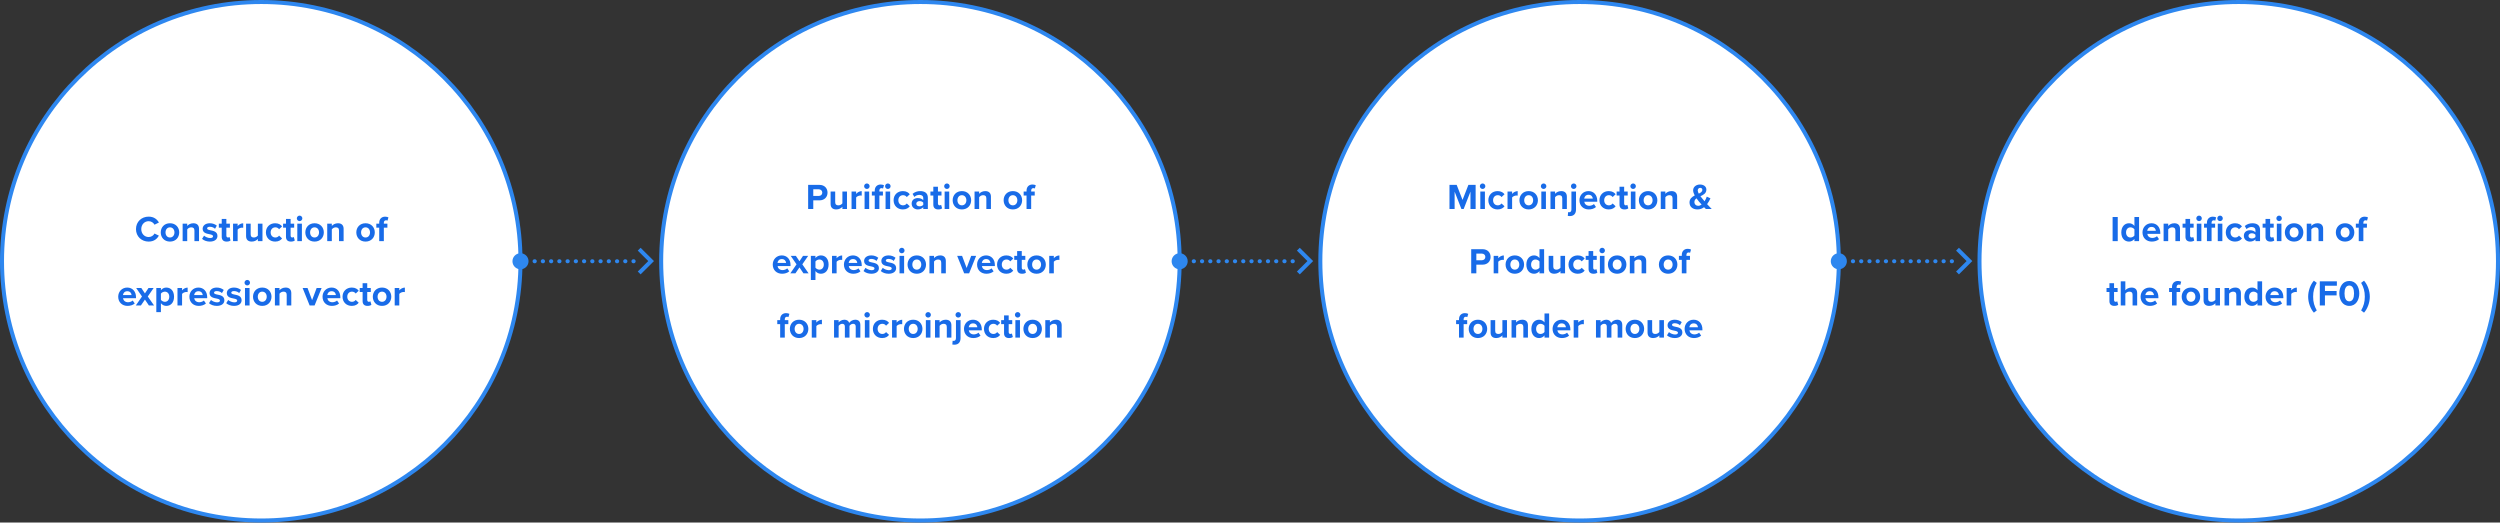 <svg width="1244" height="260" viewBox="0 0 1244 260" fill="none" xmlns="http://www.w3.org/2000/svg">
<rect x="0" y="0" width="1244" height="260" fill="#333333" stroke="none"/>
<circle cx="130" cy="130" r="129" fill="white" stroke="#2E87EF" stroke-width="2"/>
<path d="M73.965 120.216C76.701 120.216 78.213 118.758 79.077 117.264L76.881 116.202C76.377 117.192 75.297 117.948 73.965 117.948C71.877 117.948 70.293 116.274 70.293 114.006C70.293 111.738 71.877 110.064 73.965 110.064C75.297 110.064 76.377 110.838 76.881 111.81L79.077 110.73C78.231 109.236 76.701 107.796 73.965 107.796C70.455 107.796 67.665 110.316 67.665 114.006C67.665 117.696 70.455 120.216 73.965 120.216ZM84.576 120.216C87.456 120.216 89.184 118.128 89.184 115.644C89.184 113.178 87.456 111.09 84.576 111.09C81.714 111.09 79.986 113.178 79.986 115.644C79.986 118.128 81.714 120.216 84.576 120.216ZM84.576 118.182C83.154 118.182 82.362 117.012 82.362 115.644C82.362 114.294 83.154 113.124 84.576 113.124C85.998 113.124 86.808 114.294 86.808 115.644C86.808 117.012 85.998 118.182 84.576 118.182ZM96.748 120H99.034V113.862C99.034 112.17 98.116 111.09 96.208 111.09C94.786 111.09 93.724 111.774 93.166 112.44V111.306H90.88V120H93.166V114.15C93.544 113.628 94.246 113.124 95.146 113.124C96.118 113.124 96.748 113.538 96.748 114.744V120ZM100.548 118.866C101.466 119.712 102.924 120.216 104.436 120.216C106.848 120.216 108.198 119.028 108.198 117.426C108.198 115.266 106.2 114.87 104.706 114.582C103.734 114.384 103.05 114.186 103.05 113.646C103.05 113.142 103.59 112.836 104.418 112.836C105.48 112.836 106.47 113.286 106.992 113.844L107.892 112.278C107.046 111.594 105.876 111.09 104.4 111.09C102.114 111.09 100.836 112.368 100.836 113.826C100.836 115.896 102.762 116.256 104.256 116.544C105.246 116.742 106.002 116.958 106.002 117.57C106.002 118.11 105.534 118.452 104.544 118.452C103.464 118.452 102.168 117.858 101.538 117.264L100.548 118.866ZM112.798 120.216C113.752 120.216 114.364 119.964 114.706 119.658L114.22 117.93C114.094 118.056 113.77 118.182 113.428 118.182C112.924 118.182 112.636 117.768 112.636 117.228V113.304H114.4V111.306H112.636V108.93H110.332V111.306H108.892V113.304H110.332V117.84C110.332 119.388 111.196 120.216 112.798 120.216ZM115.964 120H118.25V114.258C118.628 113.7 119.636 113.286 120.392 113.286C120.644 113.286 120.86 113.304 121.022 113.34V111.108C119.942 111.108 118.862 111.72 118.25 112.494V111.306H115.964V120ZM128.318 120H130.604V111.306H128.318V117.192C127.922 117.696 127.22 118.182 126.338 118.182C125.366 118.182 124.736 117.786 124.736 116.58V111.306H122.45V117.48C122.45 119.172 123.35 120.216 125.258 120.216C126.68 120.216 127.724 119.568 128.318 118.902V120ZM132.316 115.644C132.316 118.326 134.242 120.216 136.924 120.216C138.706 120.216 139.786 119.442 140.362 118.632L138.868 117.246C138.454 117.822 137.824 118.182 137.032 118.182C135.646 118.182 134.674 117.156 134.674 115.644C134.674 114.132 135.646 113.124 137.032 113.124C137.824 113.124 138.454 113.466 138.868 114.06L140.362 112.674C139.786 111.864 138.706 111.09 136.924 111.09C134.242 111.09 132.316 112.98 132.316 115.644ZM144.773 120.216C145.727 120.216 146.339 119.964 146.681 119.658L146.195 117.93C146.069 118.056 145.745 118.182 145.403 118.182C144.899 118.182 144.611 117.768 144.611 117.228V113.304H146.375V111.306H144.611V108.93H142.307V111.306H140.867V113.304H142.307V117.84C142.307 119.388 143.171 120.216 144.773 120.216ZM149.073 110.028C149.829 110.028 150.441 109.416 150.441 108.66C150.441 107.904 149.829 107.292 149.073 107.292C148.335 107.292 147.705 107.904 147.705 108.66C147.705 109.416 148.335 110.028 149.073 110.028ZM147.939 120H150.225V111.306H147.939V120ZM156.523 120.216C159.403 120.216 161.131 118.128 161.131 115.644C161.131 113.178 159.403 111.09 156.523 111.09C153.661 111.09 151.933 113.178 151.933 115.644C151.933 118.128 153.661 120.216 156.523 120.216ZM156.523 118.182C155.101 118.182 154.309 117.012 154.309 115.644C154.309 114.294 155.101 113.124 156.523 113.124C157.945 113.124 158.755 114.294 158.755 115.644C158.755 117.012 157.945 118.182 156.523 118.182ZM168.695 120H170.981V113.862C170.981 112.17 170.063 111.09 168.155 111.09C166.733 111.09 165.671 111.774 165.113 112.44V111.306H162.827V120H165.113V114.15C165.491 113.628 166.193 113.124 167.093 113.124C168.065 113.124 168.695 113.538 168.695 114.744V120ZM181.889 120.216C184.769 120.216 186.497 118.128 186.497 115.644C186.497 113.178 184.769 111.09 181.889 111.09C179.027 111.09 177.299 113.178 177.299 115.644C177.299 118.128 179.027 120.216 181.889 120.216ZM181.889 118.182C180.467 118.182 179.675 117.012 179.675 115.644C179.675 114.294 180.467 113.124 181.889 113.124C183.311 113.124 184.121 114.294 184.121 115.644C184.121 117.012 183.311 118.182 181.889 118.182ZM188.697 120H191.001V113.304H192.765V111.306H191.001V110.874C191.001 110.046 191.433 109.614 192.081 109.614C192.351 109.614 192.621 109.668 192.819 109.794L193.287 108.174C192.873 107.958 192.279 107.814 191.631 107.814C189.921 107.814 188.697 108.948 188.697 110.838V111.306H187.257V113.304H188.697V120ZM58.822 147.644C58.822 150.434 60.82 152.216 63.466 152.216C64.816 152.216 66.166 151.82 67.048 151.01L66.04 149.534C65.482 150.074 64.528 150.398 63.718 150.398C62.242 150.398 61.36 149.48 61.216 148.382H67.678V147.878C67.678 145.034 65.914 143.09 63.322 143.09C60.676 143.09 58.822 145.124 58.822 147.644ZM63.322 144.908C64.834 144.908 65.41 146.006 65.464 146.834H61.18C61.288 145.97 61.9 144.908 63.322 144.908ZM74.096 152H76.652L73.538 147.536L76.454 143.306H73.898L72.116 145.988L70.316 143.306H67.76L70.658 147.536L67.58 152H70.118L72.116 149.066L74.096 152ZM80.07 155.312V150.884C80.772 151.784 81.726 152.216 82.752 152.216C84.984 152.216 86.604 150.542 86.604 147.644C86.604 144.746 84.984 143.09 82.752 143.09C81.69 143.09 80.736 143.558 80.07 144.404V143.306H77.784V155.312H80.07ZM84.228 147.644C84.228 149.156 83.346 150.182 82.032 150.182C81.294 150.182 80.448 149.732 80.07 149.192V146.114C80.448 145.556 81.294 145.124 82.032 145.124C83.346 145.124 84.228 146.15 84.228 147.644ZM88.314 152H90.6V146.258C90.978 145.7 91.986 145.286 92.742 145.286C92.994 145.286 93.21 145.304 93.372 145.34V143.108C92.292 143.108 91.212 143.72 90.6 144.494V143.306H88.314V152ZM94.242 147.644C94.242 150.434 96.24 152.216 98.886 152.216C100.236 152.216 101.586 151.82 102.468 151.01L101.46 149.534C100.902 150.074 99.948 150.398 99.138 150.398C97.662 150.398 96.78 149.48 96.636 148.382H103.098V147.878C103.098 145.034 101.334 143.09 98.742 143.09C96.096 143.09 94.242 145.124 94.242 147.644ZM98.742 144.908C100.254 144.908 100.83 146.006 100.884 146.834H96.6C96.708 145.97 97.32 144.908 98.742 144.908ZM103.993 150.866C104.911 151.712 106.369 152.216 107.881 152.216C110.293 152.216 111.643 151.028 111.643 149.426C111.643 147.266 109.645 146.87 108.151 146.582C107.179 146.384 106.495 146.186 106.495 145.646C106.495 145.142 107.035 144.836 107.863 144.836C108.925 144.836 109.915 145.286 110.437 145.844L111.337 144.278C110.491 143.594 109.321 143.09 107.845 143.09C105.559 143.09 104.281 144.368 104.281 145.826C104.281 147.896 106.207 148.256 107.701 148.544C108.691 148.742 109.447 148.958 109.447 149.57C109.447 150.11 108.979 150.452 107.989 150.452C106.909 150.452 105.613 149.858 104.983 149.264L103.993 150.866ZM112.571 150.866C113.489 151.712 114.947 152.216 116.459 152.216C118.871 152.216 120.221 151.028 120.221 149.426C120.221 147.266 118.223 146.87 116.729 146.582C115.757 146.384 115.073 146.186 115.073 145.646C115.073 145.142 115.613 144.836 116.441 144.836C117.503 144.836 118.493 145.286 119.015 145.844L119.915 144.278C119.069 143.594 117.899 143.09 116.423 143.09C114.137 143.09 112.859 144.368 112.859 145.826C112.859 147.896 114.785 148.256 116.279 148.544C117.269 148.742 118.025 148.958 118.025 149.57C118.025 150.11 117.557 150.452 116.567 150.452C115.487 150.452 114.191 149.858 113.561 149.264L112.571 150.866ZM123.039 142.028C123.795 142.028 124.407 141.416 124.407 140.66C124.407 139.904 123.795 139.292 123.039 139.292C122.301 139.292 121.671 139.904 121.671 140.66C121.671 141.416 122.301 142.028 123.039 142.028ZM121.905 152H124.191V143.306H121.905V152ZM130.49 152.216C133.37 152.216 135.098 150.128 135.098 147.644C135.098 145.178 133.37 143.09 130.49 143.09C127.628 143.09 125.9 145.178 125.9 147.644C125.9 150.128 127.628 152.216 130.49 152.216ZM130.49 150.182C129.068 150.182 128.276 149.012 128.276 147.644C128.276 146.294 129.068 145.124 130.49 145.124C131.912 145.124 132.722 146.294 132.722 147.644C132.722 149.012 131.912 150.182 130.49 150.182ZM142.662 152H144.948V145.862C144.948 144.17 144.03 143.09 142.122 143.09C140.7 143.09 139.638 143.774 139.08 144.44V143.306H136.794V152H139.08V146.15C139.458 145.628 140.16 145.124 141.06 145.124C142.032 145.124 142.662 145.538 142.662 146.744V152ZM154.073 152H156.539L160.031 143.306H157.565L155.297 149.354L153.029 143.306H150.581L154.073 152ZM160.494 147.644C160.494 150.434 162.492 152.216 165.138 152.216C166.488 152.216 167.838 151.82 168.72 151.01L167.712 149.534C167.154 150.074 166.2 150.398 165.39 150.398C163.914 150.398 163.032 149.48 162.888 148.382H169.35V147.878C169.35 145.034 167.586 143.09 164.994 143.09C162.348 143.09 160.494 145.124 160.494 147.644ZM164.994 144.908C166.506 144.908 167.082 146.006 167.136 146.834H162.852C162.96 145.97 163.572 144.908 164.994 144.908ZM170.443 147.644C170.443 150.326 172.369 152.216 175.051 152.216C176.833 152.216 177.913 151.442 178.489 150.632L176.995 149.246C176.581 149.822 175.951 150.182 175.159 150.182C173.773 150.182 172.801 149.156 172.801 147.644C172.801 146.132 173.773 145.124 175.159 145.124C175.951 145.124 176.581 145.466 176.995 146.06L178.489 144.674C177.913 143.864 176.833 143.09 175.051 143.09C172.369 143.09 170.443 144.98 170.443 147.644ZM182.9 152.216C183.854 152.216 184.466 151.964 184.808 151.658L184.322 149.93C184.196 150.056 183.872 150.182 183.53 150.182C183.026 150.182 182.738 149.768 182.738 149.228V145.304H184.502V143.306H182.738V140.93H180.434V143.306H178.994V145.304H180.434V149.84C180.434 151.388 181.298 152.216 182.9 152.216ZM190.098 152.216C192.978 152.216 194.706 150.128 194.706 147.644C194.706 145.178 192.978 143.09 190.098 143.09C187.236 143.09 185.508 145.178 185.508 147.644C185.508 150.128 187.236 152.216 190.098 152.216ZM190.098 150.182C188.676 150.182 187.884 149.012 187.884 147.644C187.884 146.294 188.676 145.124 190.098 145.124C191.52 145.124 192.33 146.294 192.33 147.644C192.33 149.012 191.52 150.182 190.098 150.182ZM196.402 152H198.688V146.258C199.066 145.7 200.074 145.286 200.83 145.286C201.082 145.286 201.298 145.304 201.46 145.34V143.108C200.38 143.108 199.3 143.72 198.688 144.494V143.306H196.402V152Z" fill="#186BE8"/>
<circle cx="458" cy="130" r="129" fill="white" stroke="#2E87EF" stroke-width="2"/>
<path d="M402.129 104H404.685V99.698H407.745C410.337 99.698 411.777 97.952 411.777 95.864C411.777 93.758 410.355 91.994 407.745 91.994H402.129V104ZM409.167 95.846C409.167 96.854 408.411 97.502 407.403 97.502H404.685V94.19H407.403C408.411 94.19 409.167 94.856 409.167 95.846ZM419.176 104H421.462V95.306H419.176V101.192C418.78 101.696 418.078 102.182 417.196 102.182C416.224 102.182 415.594 101.786 415.594 100.58V95.306H413.308V101.48C413.308 103.172 414.208 104.216 416.116 104.216C417.538 104.216 418.582 103.568 419.176 102.902V104ZM423.732 104H426.018V98.258C426.396 97.7 427.404 97.286 428.16 97.286C428.412 97.286 428.628 97.304 428.79 97.34V95.108C427.71 95.108 426.63 95.72 426.018 96.494V95.306H423.732V104ZM431.352 94.028C432.108 94.028 432.72 93.416 432.72 92.66C432.72 91.904 432.108 91.292 431.352 91.292C430.614 91.292 429.984 91.904 429.984 92.66C429.984 93.416 430.614 94.028 431.352 94.028ZM430.218 104H432.504V95.306H430.218V104ZM441.791 94.028C442.547 94.028 443.159 93.416 443.159 92.66C443.159 91.904 442.547 91.292 441.791 91.292C441.053 91.292 440.423 91.904 440.423 92.66C440.423 93.416 441.053 94.028 441.791 94.028ZM435.275 104H437.579V97.304H439.343V95.306H437.579V94.838C437.579 94.046 438.011 93.614 438.659 93.614C438.965 93.614 439.217 93.704 439.397 93.83L439.865 92.174C439.451 91.958 438.857 91.814 438.209 91.814C436.499 91.814 435.275 92.948 435.275 94.838V95.306H433.835V97.304H435.275V104ZM440.657 104H442.943V95.306H440.657V104ZM444.654 99.644C444.654 102.326 446.58 104.216 449.262 104.216C451.044 104.216 452.124 103.442 452.7 102.632L451.206 101.246C450.792 101.822 450.162 102.182 449.37 102.182C447.984 102.182 447.012 101.156 447.012 99.644C447.012 98.132 447.984 97.124 449.37 97.124C450.162 97.124 450.792 97.466 451.206 98.06L452.7 96.674C452.124 95.864 451.044 95.09 449.262 95.09C446.58 95.09 444.654 96.98 444.654 99.644ZM459.415 104H461.701V98.384C461.701 95.882 459.883 95.09 457.903 95.09C456.535 95.09 455.167 95.522 454.105 96.458L454.969 97.988C455.707 97.304 456.571 96.962 457.507 96.962C458.659 96.962 459.415 97.538 459.415 98.42V99.626C458.839 98.924 457.813 98.564 456.661 98.564C455.275 98.564 453.637 99.302 453.637 101.336C453.637 103.28 455.275 104.216 456.661 104.216C457.795 104.216 458.821 103.802 459.415 103.1V104ZM459.415 101.912C459.037 102.416 458.317 102.668 457.579 102.668C456.679 102.668 455.941 102.2 455.941 101.39C455.941 100.562 456.679 100.076 457.579 100.076C458.317 100.076 459.037 100.328 459.415 100.832V101.912ZM466.884 104.216C467.838 104.216 468.45 103.964 468.792 103.658L468.306 101.93C468.18 102.056 467.856 102.182 467.514 102.182C467.01 102.182 466.722 101.768 466.722 101.228V97.304H468.486V95.306H466.722V92.93H464.418V95.306H462.978V97.304H464.418V101.84C464.418 103.388 465.282 104.216 466.884 104.216ZM471.184 94.028C471.94 94.028 472.552 93.416 472.552 92.66C472.552 91.904 471.94 91.292 471.184 91.292C470.446 91.292 469.816 91.904 469.816 92.66C469.816 93.416 470.446 94.028 471.184 94.028ZM470.05 104H472.336V95.306H470.05V104ZM478.635 104.216C481.515 104.216 483.243 102.128 483.243 99.644C483.243 97.178 481.515 95.09 478.635 95.09C475.773 95.09 474.045 97.178 474.045 99.644C474.045 102.128 475.773 104.216 478.635 104.216ZM478.635 102.182C477.213 102.182 476.421 101.012 476.421 99.644C476.421 98.294 477.213 97.124 478.635 97.124C480.057 97.124 480.867 98.294 480.867 99.644C480.867 101.012 480.057 102.182 478.635 102.182ZM490.807 104H493.093V97.862C493.093 96.17 492.175 95.09 490.267 95.09C488.845 95.09 487.783 95.774 487.225 96.44V95.306H484.939V104H487.225V98.15C487.603 97.628 488.305 97.124 489.205 97.124C490.177 97.124 490.807 97.538 490.807 98.744V104ZM504 104.216C506.88 104.216 508.608 102.128 508.608 99.644C508.608 97.178 506.88 95.09 504 95.09C501.138 95.09 499.41 97.178 499.41 99.644C499.41 102.128 501.138 104.216 504 104.216ZM504 102.182C502.578 102.182 501.786 101.012 501.786 99.644C501.786 98.294 502.578 97.124 504 97.124C505.422 97.124 506.232 98.294 506.232 99.644C506.232 101.012 505.422 102.182 504 102.182ZM510.808 104H513.112V97.304H514.876V95.306H513.112V94.874C513.112 94.046 513.544 93.614 514.192 93.614C514.462 93.614 514.732 93.668 514.93 93.794L515.398 92.174C514.984 91.958 514.39 91.814 513.742 91.814C512.032 91.814 510.808 92.948 510.808 94.838V95.306H509.368V97.304H510.808V104ZM384.519 131.644C384.519 134.434 386.517 136.216 389.163 136.216C390.513 136.216 391.863 135.82 392.745 135.01L391.737 133.534C391.179 134.074 390.225 134.398 389.415 134.398C387.939 134.398 387.057 133.48 386.913 132.382H393.375V131.878C393.375 129.034 391.611 127.09 389.019 127.09C386.373 127.09 384.519 129.124 384.519 131.644ZM389.019 128.908C390.531 128.908 391.107 130.006 391.161 130.834H386.877C386.985 129.97 387.597 128.908 389.019 128.908ZM399.793 136H402.349L399.235 131.536L402.151 127.306H399.595L397.813 129.988L396.013 127.306H393.457L396.355 131.536L393.277 136H395.815L397.813 133.066L399.793 136ZM405.768 139.312V134.884C406.47 135.784 407.424 136.216 408.45 136.216C410.682 136.216 412.302 134.542 412.302 131.644C412.302 128.746 410.682 127.09 408.45 127.09C407.388 127.09 406.434 127.558 405.768 128.404V127.306H403.482V139.312H405.768ZM409.926 131.644C409.926 133.156 409.044 134.182 407.73 134.182C406.992 134.182 406.146 133.732 405.768 133.192V130.114C406.146 129.556 406.992 129.124 407.73 129.124C409.044 129.124 409.926 130.15 409.926 131.644ZM414.011 136H416.297V130.258C416.675 129.7 417.683 129.286 418.439 129.286C418.691 129.286 418.907 129.304 419.069 129.34V127.108C417.989 127.108 416.909 127.72 416.297 128.494V127.306H414.011V136ZM419.939 131.644C419.939 134.434 421.937 136.216 424.583 136.216C425.933 136.216 427.283 135.82 428.165 135.01L427.157 133.534C426.599 134.074 425.645 134.398 424.835 134.398C423.359 134.398 422.477 133.48 422.333 132.382H428.795V131.878C428.795 129.034 427.031 127.09 424.439 127.09C421.793 127.09 419.939 129.124 419.939 131.644ZM424.439 128.908C425.951 128.908 426.527 130.006 426.581 130.834H422.297C422.405 129.97 423.017 128.908 424.439 128.908ZM429.691 134.866C430.609 135.712 432.067 136.216 433.579 136.216C435.991 136.216 437.341 135.028 437.341 133.426C437.341 131.266 435.343 130.87 433.849 130.582C432.877 130.384 432.193 130.186 432.193 129.646C432.193 129.142 432.733 128.836 433.561 128.836C434.623 128.836 435.613 129.286 436.135 129.844L437.035 128.278C436.189 127.594 435.019 127.09 433.543 127.09C431.257 127.09 429.979 128.368 429.979 129.826C429.979 131.896 431.905 132.256 433.399 132.544C434.389 132.742 435.145 132.958 435.145 133.57C435.145 134.11 434.677 134.452 433.687 134.452C432.607 134.452 431.311 133.858 430.681 133.264L429.691 134.866ZM438.269 134.866C439.187 135.712 440.645 136.216 442.157 136.216C444.569 136.216 445.919 135.028 445.919 133.426C445.919 131.266 443.921 130.87 442.427 130.582C441.455 130.384 440.771 130.186 440.771 129.646C440.771 129.142 441.311 128.836 442.139 128.836C443.201 128.836 444.191 129.286 444.713 129.844L445.613 128.278C444.767 127.594 443.597 127.09 442.121 127.09C439.835 127.09 438.557 128.368 438.557 129.826C438.557 131.896 440.483 132.256 441.977 132.544C442.967 132.742 443.723 132.958 443.723 133.57C443.723 134.11 443.255 134.452 442.265 134.452C441.185 134.452 439.889 133.858 439.259 133.264L438.269 134.866ZM448.737 126.028C449.493 126.028 450.105 125.416 450.105 124.66C450.105 123.904 449.493 123.292 448.737 123.292C447.999 123.292 447.369 123.904 447.369 124.66C447.369 125.416 447.999 126.028 448.737 126.028ZM447.603 136H449.889V127.306H447.603V136ZM456.187 136.216C459.067 136.216 460.795 134.128 460.795 131.644C460.795 129.178 459.067 127.09 456.187 127.09C453.325 127.09 451.597 129.178 451.597 131.644C451.597 134.128 453.325 136.216 456.187 136.216ZM456.187 134.182C454.765 134.182 453.973 133.012 453.973 131.644C453.973 130.294 454.765 129.124 456.187 129.124C457.609 129.124 458.419 130.294 458.419 131.644C458.419 133.012 457.609 134.182 456.187 134.182ZM468.359 136H470.645V129.862C470.645 128.17 469.727 127.09 467.819 127.09C466.397 127.09 465.335 127.774 464.777 128.44V127.306H462.491V136H464.777V130.15C465.155 129.628 465.857 129.124 466.757 129.124C467.729 129.124 468.359 129.538 468.359 130.744V136ZM479.771 136H482.237L485.729 127.306H483.263L480.995 133.354L478.727 127.306H476.279L479.771 136ZM486.191 131.644C486.191 134.434 488.189 136.216 490.835 136.216C492.185 136.216 493.535 135.82 494.417 135.01L493.409 133.534C492.851 134.074 491.897 134.398 491.087 134.398C489.611 134.398 488.729 133.48 488.585 132.382H495.047V131.878C495.047 129.034 493.283 127.09 490.691 127.09C488.045 127.09 486.191 129.124 486.191 131.644ZM490.691 128.908C492.203 128.908 492.779 130.006 492.833 130.834H488.549C488.657 129.97 489.269 128.908 490.691 128.908ZM496.14 131.644C496.14 134.326 498.066 136.216 500.748 136.216C502.53 136.216 503.61 135.442 504.186 134.632L502.692 133.246C502.278 133.822 501.648 134.182 500.856 134.182C499.47 134.182 498.498 133.156 498.498 131.644C498.498 130.132 499.47 129.124 500.856 129.124C501.648 129.124 502.278 129.466 502.692 130.06L504.186 128.674C503.61 127.864 502.53 127.09 500.748 127.09C498.066 127.09 496.14 128.98 496.14 131.644ZM508.597 136.216C509.551 136.216 510.163 135.964 510.505 135.658L510.019 133.93C509.893 134.056 509.569 134.182 509.227 134.182C508.723 134.182 508.435 133.768 508.435 133.228V129.304H510.199V127.306H508.435V124.93H506.131V127.306H504.691V129.304H506.131V133.84C506.131 135.388 506.995 136.216 508.597 136.216ZM515.795 136.216C518.675 136.216 520.403 134.128 520.403 131.644C520.403 129.178 518.675 127.09 515.795 127.09C512.933 127.09 511.205 129.178 511.205 131.644C511.205 134.128 512.933 136.216 515.795 136.216ZM515.795 134.182C514.373 134.182 513.581 133.012 513.581 131.644C513.581 130.294 514.373 129.124 515.795 129.124C517.217 129.124 518.027 130.294 518.027 131.644C518.027 133.012 517.217 134.182 515.795 134.182ZM522.099 136H524.385V130.258C524.763 129.7 525.771 129.286 526.527 129.286C526.779 129.286 526.995 129.304 527.157 129.34V127.108C526.077 127.108 524.997 127.72 524.385 128.494V127.306H522.099V136ZM388.209 168H390.513V161.304H392.277V159.306H390.513V158.874C390.513 158.046 390.945 157.614 391.593 157.614C391.863 157.614 392.133 157.668 392.331 157.794L392.799 156.174C392.385 155.958 391.791 155.814 391.143 155.814C389.433 155.814 388.209 156.948 388.209 158.838V159.306H386.769V161.304H388.209V168ZM397.626 168.216C400.506 168.216 402.234 166.128 402.234 163.644C402.234 161.178 400.506 159.09 397.626 159.09C394.764 159.09 393.036 161.178 393.036 163.644C393.036 166.128 394.764 168.216 397.626 168.216ZM397.626 166.182C396.204 166.182 395.412 165.012 395.412 163.644C395.412 162.294 396.204 161.124 397.626 161.124C399.048 161.124 399.858 162.294 399.858 163.644C399.858 165.012 399.048 166.182 397.626 166.182ZM403.93 168H406.216V162.258C406.594 161.7 407.602 161.286 408.358 161.286C408.61 161.286 408.826 161.304 408.988 161.34V159.108C407.908 159.108 406.828 159.72 406.216 160.494V159.306H403.93V168ZM425.804 168H428.108V161.718C428.108 159.936 427.154 159.09 425.552 159.09C424.22 159.09 423.068 159.882 422.564 160.674C422.24 159.684 421.43 159.09 420.152 159.09C418.82 159.09 417.668 159.918 417.308 160.44V159.306H415.022V168H417.308V162.15C417.65 161.664 418.316 161.124 419.108 161.124C420.044 161.124 420.404 161.7 420.404 162.51V168H422.708V162.132C423.032 161.664 423.698 161.124 424.508 161.124C425.444 161.124 425.804 161.7 425.804 162.51V168ZM431.484 158.028C432.24 158.028 432.852 157.416 432.852 156.66C432.852 155.904 432.24 155.292 431.484 155.292C430.746 155.292 430.116 155.904 430.116 156.66C430.116 157.416 430.746 158.028 431.484 158.028ZM430.35 168H432.636V159.306H430.35V168ZM434.345 163.644C434.345 166.326 436.271 168.216 438.953 168.216C440.735 168.216 441.815 167.442 442.391 166.632L440.897 165.246C440.483 165.822 439.853 166.182 439.061 166.182C437.675 166.182 436.703 165.156 436.703 163.644C436.703 162.132 437.675 161.124 439.061 161.124C439.853 161.124 440.483 161.466 440.897 162.06L442.391 160.674C441.815 159.864 440.735 159.09 438.953 159.09C436.271 159.09 434.345 160.98 434.345 163.644ZM443.885 168H446.171V162.258C446.549 161.7 447.557 161.286 448.313 161.286C448.565 161.286 448.781 161.304 448.943 161.34V159.108C447.863 159.108 446.783 159.72 446.171 160.494V159.306H443.885V168ZM454.403 168.216C457.283 168.216 459.011 166.128 459.011 163.644C459.011 161.178 457.283 159.09 454.403 159.09C451.541 159.09 449.813 161.178 449.813 163.644C449.813 166.128 451.541 168.216 454.403 168.216ZM454.403 166.182C452.981 166.182 452.189 165.012 452.189 163.644C452.189 162.294 452.981 161.124 454.403 161.124C455.825 161.124 456.635 162.294 456.635 163.644C456.635 165.012 455.825 166.182 454.403 166.182ZM461.841 158.028C462.597 158.028 463.209 157.416 463.209 156.66C463.209 155.904 462.597 155.292 461.841 155.292C461.103 155.292 460.473 155.904 460.473 156.66C460.473 157.416 461.103 158.028 461.841 158.028ZM460.707 168H462.993V159.306H460.707V168ZM471.128 168H473.414V161.862C473.414 160.17 472.496 159.09 470.588 159.09C469.166 159.09 468.104 159.774 467.546 160.44V159.306H465.26V168H467.546V162.15C467.924 161.628 468.626 161.124 469.526 161.124C470.498 161.124 471.128 161.538 471.128 162.744V168ZM476.818 158.028C477.574 158.028 478.186 157.416 478.186 156.66C478.186 155.904 477.574 155.292 476.818 155.292C476.08 155.292 475.45 155.904 475.45 156.66C475.45 157.416 476.08 158.028 476.818 158.028ZM477.97 159.306H475.684V168.234C475.684 169.206 475.198 169.62 474.532 169.62C474.388 169.62 474.172 169.602 474.028 169.566L473.884 171.438C474.154 171.492 474.46 171.528 474.874 171.528C476.962 171.528 477.97 170.214 477.97 168.234V159.306ZM479.679 163.644C479.679 166.434 481.677 168.216 484.323 168.216C485.673 168.216 487.023 167.82 487.905 167.01L486.897 165.534C486.339 166.074 485.385 166.398 484.575 166.398C483.099 166.398 482.217 165.48 482.073 164.382H488.535V163.878C488.535 161.034 486.771 159.09 484.179 159.09C481.533 159.09 479.679 161.124 479.679 163.644ZM484.179 160.908C485.691 160.908 486.267 162.006 486.321 162.834H482.037C482.145 161.97 482.757 160.908 484.179 160.908ZM489.628 163.644C489.628 166.326 491.554 168.216 494.236 168.216C496.018 168.216 497.098 167.442 497.674 166.632L496.18 165.246C495.766 165.822 495.136 166.182 494.344 166.182C492.958 166.182 491.986 165.156 491.986 163.644C491.986 162.132 492.958 161.124 494.344 161.124C495.136 161.124 495.766 161.466 496.18 162.06L497.674 160.674C497.098 159.864 496.018 159.09 494.236 159.09C491.554 159.09 489.628 160.98 489.628 163.644ZM502.084 168.216C503.038 168.216 503.65 167.964 503.992 167.658L503.506 165.93C503.38 166.056 503.056 166.182 502.714 166.182C502.21 166.182 501.922 165.768 501.922 165.228V161.304H503.686V159.306H501.922V156.93H499.618V159.306H498.178V161.304H499.618V165.84C499.618 167.388 500.482 168.216 502.084 168.216ZM506.384 158.028C507.14 158.028 507.752 157.416 507.752 156.66C507.752 155.904 507.14 155.292 506.384 155.292C505.646 155.292 505.016 155.904 505.016 156.66C505.016 157.416 505.646 158.028 506.384 158.028ZM505.25 168H507.536V159.306H505.25V168ZM513.835 168.216C516.715 168.216 518.443 166.128 518.443 163.644C518.443 161.178 516.715 159.09 513.835 159.09C510.973 159.09 509.245 161.178 509.245 163.644C509.245 166.128 510.973 168.216 513.835 168.216ZM513.835 166.182C512.413 166.182 511.621 165.012 511.621 163.644C511.621 162.294 512.413 161.124 513.835 161.124C515.257 161.124 516.067 162.294 516.067 163.644C516.067 165.012 515.257 166.182 513.835 166.182ZM526.007 168H528.293V161.862C528.293 160.17 527.375 159.09 525.467 159.09C524.045 159.09 522.983 159.774 522.425 160.44V159.306H520.139V168H522.425V162.15C522.803 161.628 523.505 161.124 524.405 161.124C525.377 161.124 526.007 161.538 526.007 162.744V168Z" fill="#186BE8"/>
<circle cx="786" cy="130" r="129" fill="white" stroke="#2E87EF" stroke-width="2"/>
<path d="M731.701 104H734.275V91.994H730.675L727.759 99.482L724.843 91.994H721.261V104H723.817V95.36L727.201 104H728.317L731.701 95.36V104ZM737.74 94.028C738.496 94.028 739.108 93.416 739.108 92.66C739.108 91.904 738.496 91.292 737.74 91.292C737.002 91.292 736.372 91.904 736.372 92.66C736.372 93.416 737.002 94.028 737.74 94.028ZM736.606 104H738.892V95.306H736.606V104ZM740.6 99.644C740.6 102.326 742.526 104.216 745.208 104.216C746.99 104.216 748.07 103.442 748.646 102.632L747.152 101.246C746.738 101.822 746.108 102.182 745.316 102.182C743.93 102.182 742.958 101.156 742.958 99.644C742.958 98.132 743.93 97.124 745.316 97.124C746.108 97.124 746.738 97.466 747.152 98.06L748.646 96.674C748.07 95.864 746.99 95.09 745.208 95.09C742.526 95.09 740.6 96.98 740.6 99.644ZM750.141 104H752.427V98.258C752.805 97.7 753.813 97.286 754.569 97.286C754.821 97.286 755.037 97.304 755.199 97.34V95.108C754.119 95.108 753.039 95.72 752.427 96.494V95.306H750.141V104ZM760.659 104.216C763.539 104.216 765.267 102.128 765.267 99.644C765.267 97.178 763.539 95.09 760.659 95.09C757.797 95.09 756.069 97.178 756.069 99.644C756.069 102.128 757.797 104.216 760.659 104.216ZM760.659 102.182C759.237 102.182 758.445 101.012 758.445 99.644C758.445 98.294 759.237 97.124 760.659 97.124C762.081 97.124 762.891 98.294 762.891 99.644C762.891 101.012 762.081 102.182 760.659 102.182ZM768.097 94.028C768.853 94.028 769.465 93.416 769.465 92.66C769.465 91.904 768.853 91.292 768.097 91.292C767.359 91.292 766.729 91.904 766.729 92.66C766.729 93.416 767.359 94.028 768.097 94.028ZM766.963 104H769.249V95.306H766.963V104ZM777.384 104H779.67V97.862C779.67 96.17 778.752 95.09 776.844 95.09C775.422 95.09 774.36 95.774 773.802 96.44V95.306H771.516V104H773.802V98.15C774.18 97.628 774.882 97.124 775.782 97.124C776.754 97.124 777.384 97.538 777.384 98.744V104ZM783.074 94.028C783.83 94.028 784.442 93.416 784.442 92.66C784.442 91.904 783.83 91.292 783.074 91.292C782.336 91.292 781.706 91.904 781.706 92.66C781.706 93.416 782.336 94.028 783.074 94.028ZM784.226 95.306H781.94V104.234C781.94 105.206 781.454 105.62 780.788 105.62C780.644 105.62 780.428 105.602 780.284 105.566L780.14 107.438C780.41 107.492 780.716 107.528 781.13 107.528C783.218 107.528 784.226 106.214 784.226 104.234V95.306ZM785.934 99.644C785.934 102.434 787.932 104.216 790.578 104.216C791.928 104.216 793.278 103.82 794.16 103.01L793.152 101.534C792.594 102.074 791.64 102.398 790.83 102.398C789.354 102.398 788.472 101.48 788.328 100.382H794.79V99.878C794.79 97.034 793.026 95.09 790.434 95.09C787.788 95.09 785.934 97.124 785.934 99.644ZM790.434 96.908C791.946 96.908 792.522 98.006 792.576 98.834H788.292C788.4 97.97 789.012 96.908 790.434 96.908ZM795.884 99.644C795.884 102.326 797.81 104.216 800.492 104.216C802.274 104.216 803.354 103.442 803.93 102.632L802.436 101.246C802.022 101.822 801.392 102.182 800.6 102.182C799.214 102.182 798.242 101.156 798.242 99.644C798.242 98.132 799.214 97.124 800.6 97.124C801.392 97.124 802.022 97.466 802.436 98.06L803.93 96.674C803.354 95.864 802.274 95.09 800.492 95.09C797.81 95.09 795.884 96.98 795.884 99.644ZM808.34 104.216C809.294 104.216 809.906 103.964 810.248 103.658L809.762 101.93C809.636 102.056 809.312 102.182 808.97 102.182C808.466 102.182 808.178 101.768 808.178 101.228V97.304H809.942V95.306H808.178V92.93H805.874V95.306H804.434V97.304H805.874V101.84C805.874 103.388 806.738 104.216 808.34 104.216ZM812.64 94.028C813.396 94.028 814.008 93.416 814.008 92.66C814.008 91.904 813.396 91.292 812.64 91.292C811.902 91.292 811.272 91.904 811.272 92.66C811.272 93.416 811.902 94.028 812.64 94.028ZM811.506 104H813.792V95.306H811.506V104ZM820.091 104.216C822.971 104.216 824.699 102.128 824.699 99.644C824.699 97.178 822.971 95.09 820.091 95.09C817.229 95.09 815.501 97.178 815.501 99.644C815.501 102.128 817.229 104.216 820.091 104.216ZM820.091 102.182C818.669 102.182 817.877 101.012 817.877 99.644C817.877 98.294 818.669 97.124 820.091 97.124C821.513 97.124 822.323 98.294 822.323 99.644C822.323 101.012 821.513 102.182 820.091 102.182ZM832.263 104H834.549V97.862C834.549 96.17 833.631 95.09 831.723 95.09C830.301 95.09 829.239 95.774 828.681 96.44V95.306H826.395V104H828.681V98.15C829.059 97.628 829.761 97.124 830.661 97.124C831.633 97.124 832.263 97.538 832.263 98.744V104ZM849.452 101.588C850.136 100.67 850.694 99.644 851.126 98.69L849.29 97.844C849.074 98.546 848.696 99.392 848.192 100.166C847.85 99.77 847.508 99.374 847.166 98.942C846.86 98.582 846.5 98.132 846.14 97.646C847.616 96.962 849.092 96.188 849.092 94.352C849.092 92.75 847.634 91.814 845.924 91.814C843.926 91.814 842.504 93.074 842.504 94.694C842.504 95.504 842.828 96.386 843.296 97.268C841.928 97.97 840.704 98.906 840.704 100.742C840.704 103.064 842.468 104.216 844.682 104.216C845.978 104.216 847.04 103.784 847.94 103.1C848.282 103.442 848.588 103.766 848.84 104H851.756C850.928 103.154 850.172 102.362 849.452 101.588ZM844.79 94.748C844.79 94.01 845.33 93.47 846.05 93.47C846.644 93.47 847.094 93.848 847.094 94.478C847.094 95.36 846.32 95.882 845.312 96.35C845.006 95.792 844.79 95.234 844.79 94.748ZM844.988 102.416C843.998 102.416 843.134 101.696 843.134 100.526C843.134 99.698 843.566 99.14 844.178 98.69C844.574 99.248 844.988 99.788 845.384 100.274C845.672 100.634 846.176 101.192 846.716 101.786C846.194 102.182 845.618 102.416 844.988 102.416ZM732.072 136H734.628V131.698H737.688C740.28 131.698 741.72 129.952 741.72 127.864C741.72 125.758 740.298 123.994 737.688 123.994H732.072V136ZM739.11 127.846C739.11 128.854 738.354 129.502 737.346 129.502H734.628V126.19H737.346C738.354 126.19 739.11 126.856 739.11 127.846ZM743.25 136H745.536V130.258C745.914 129.7 746.922 129.286 747.678 129.286C747.93 129.286 748.146 129.304 748.308 129.34V127.108C747.228 127.108 746.148 127.72 745.536 128.494V127.306H743.25V136ZM753.769 136.216C756.649 136.216 758.377 134.128 758.377 131.644C758.377 129.178 756.649 127.09 753.769 127.09C750.907 127.09 749.179 129.178 749.179 131.644C749.179 134.128 750.907 136.216 753.769 136.216ZM753.769 134.182C752.347 134.182 751.555 133.012 751.555 131.644C751.555 130.294 752.347 129.124 753.769 129.124C755.191 129.124 756.001 130.294 756.001 131.644C756.001 133.012 755.191 134.182 753.769 134.182ZM766.048 136H768.352V123.994H766.048V128.422C765.364 127.54 764.392 127.09 763.366 127.09C761.152 127.09 759.514 128.818 759.514 131.662C759.514 134.56 761.17 136.216 763.366 136.216C764.41 136.216 765.364 135.748 766.048 134.902V136ZM766.048 133.192C765.652 133.768 764.842 134.182 764.068 134.182C762.772 134.182 761.872 133.156 761.872 131.662C761.872 130.15 762.772 129.124 764.068 129.124C764.842 129.124 765.652 129.538 766.048 130.114V133.192ZM776.487 136H778.773V127.306H776.487V133.192C776.091 133.696 775.389 134.182 774.507 134.182C773.535 134.182 772.905 133.786 772.905 132.58V127.306H770.619V133.48C770.619 135.172 771.519 136.216 773.427 136.216C774.849 136.216 775.893 135.568 776.487 134.902V136ZM780.485 131.644C780.485 134.326 782.411 136.216 785.093 136.216C786.875 136.216 787.955 135.442 788.531 134.632L787.037 133.246C786.623 133.822 785.993 134.182 785.201 134.182C783.815 134.182 782.843 133.156 782.843 131.644C782.843 130.132 783.815 129.124 785.201 129.124C785.993 129.124 786.623 129.466 787.037 130.06L788.531 128.674C787.955 127.864 786.875 127.09 785.093 127.09C782.411 127.09 780.485 128.98 780.485 131.644ZM792.942 136.216C793.896 136.216 794.508 135.964 794.85 135.658L794.364 133.93C794.238 134.056 793.914 134.182 793.572 134.182C793.068 134.182 792.78 133.768 792.78 133.228V129.304H794.544V127.306H792.78V124.93H790.476V127.306H789.036V129.304H790.476V133.84C790.476 135.388 791.34 136.216 792.942 136.216ZM797.242 126.028C797.998 126.028 798.61 125.416 798.61 124.66C798.61 123.904 797.998 123.292 797.242 123.292C796.504 123.292 795.874 123.904 795.874 124.66C795.874 125.416 796.504 126.028 797.242 126.028ZM796.108 136H798.394V127.306H796.108V136ZM804.692 136.216C807.572 136.216 809.3 134.128 809.3 131.644C809.3 129.178 807.572 127.09 804.692 127.09C801.83 127.09 800.102 129.178 800.102 131.644C800.102 134.128 801.83 136.216 804.692 136.216ZM804.692 134.182C803.27 134.182 802.478 133.012 802.478 131.644C802.478 130.294 803.27 129.124 804.692 129.124C806.114 129.124 806.924 130.294 806.924 131.644C806.924 133.012 806.114 134.182 804.692 134.182ZM816.864 136H819.15V129.862C819.15 128.17 818.232 127.09 816.324 127.09C814.902 127.09 813.84 127.774 813.282 128.44V127.306H810.996V136H813.282V130.15C813.66 129.628 814.362 129.124 815.262 129.124C816.234 129.124 816.864 129.538 816.864 130.744V136ZM830.058 136.216C832.938 136.216 834.666 134.128 834.666 131.644C834.666 129.178 832.938 127.09 830.058 127.09C827.196 127.09 825.468 129.178 825.468 131.644C825.468 134.128 827.196 136.216 830.058 136.216ZM830.058 134.182C828.636 134.182 827.844 133.012 827.844 131.644C827.844 130.294 828.636 129.124 830.058 129.124C831.48 129.124 832.29 130.294 832.29 131.644C832.29 133.012 831.48 134.182 830.058 134.182ZM836.866 136H839.17V129.304H840.934V127.306H839.17V126.874C839.17 126.046 839.602 125.614 840.25 125.614C840.52 125.614 840.79 125.668 840.988 125.794L841.456 124.174C841.042 123.958 840.448 123.814 839.8 123.814C838.09 123.814 836.866 124.948 836.866 126.838V127.306H835.426V129.304H836.866V136ZM726 168H728.304V161.304H730.068V159.306H728.304V158.874C728.304 158.046 728.736 157.614 729.384 157.614C729.654 157.614 729.924 157.668 730.122 157.794L730.59 156.174C730.176 155.958 729.582 155.814 728.934 155.814C727.224 155.814 726 156.948 726 158.838V159.306H724.56V161.304H726V168ZM735.417 168.216C738.297 168.216 740.025 166.128 740.025 163.644C740.025 161.178 738.297 159.09 735.417 159.09C732.555 159.09 730.827 161.178 730.827 163.644C730.827 166.128 732.555 168.216 735.417 168.216ZM735.417 166.182C733.995 166.182 733.203 165.012 733.203 163.644C733.203 162.294 733.995 161.124 735.417 161.124C736.839 161.124 737.649 162.294 737.649 163.644C737.649 165.012 736.839 166.182 735.417 166.182ZM747.589 168H749.875V159.306H747.589V165.192C747.193 165.696 746.491 166.182 745.609 166.182C744.637 166.182 744.007 165.786 744.007 164.58V159.306H741.721V165.48C741.721 167.172 742.621 168.216 744.529 168.216C745.951 168.216 746.995 167.568 747.589 166.902V168ZM758.013 168H760.299V161.862C760.299 160.17 759.381 159.09 757.473 159.09C756.051 159.09 754.989 159.774 754.431 160.44V159.306H752.145V168H754.431V162.15C754.809 161.628 755.511 161.124 756.411 161.124C757.383 161.124 758.013 161.538 758.013 162.744V168ZM768.545 168H770.849V155.994H768.545V160.422C767.861 159.54 766.889 159.09 765.863 159.09C763.649 159.09 762.011 160.818 762.011 163.662C762.011 166.56 763.667 168.216 765.863 168.216C766.907 168.216 767.861 167.748 768.545 166.902V168ZM768.545 165.192C768.149 165.768 767.339 166.182 766.565 166.182C765.269 166.182 764.369 165.156 764.369 163.662C764.369 162.15 765.269 161.124 766.565 161.124C767.339 161.124 768.149 161.538 768.545 162.114V165.192ZM772.557 163.644C772.557 166.434 774.555 168.216 777.201 168.216C778.551 168.216 779.901 167.82 780.783 167.01L779.775 165.534C779.217 166.074 778.263 166.398 777.453 166.398C775.977 166.398 775.095 165.48 774.951 164.382H781.413V163.878C781.413 161.034 779.649 159.09 777.057 159.09C774.411 159.09 772.557 161.124 772.557 163.644ZM777.057 160.908C778.569 160.908 779.145 162.006 779.199 162.834H774.915C775.023 161.97 775.635 160.908 777.057 160.908ZM783.065 168H785.351V162.258C785.729 161.7 786.737 161.286 787.493 161.286C787.745 161.286 787.961 161.304 788.123 161.34V159.108C787.043 159.108 785.963 159.72 785.351 160.494V159.306H783.065V168ZM804.938 168H807.242V161.718C807.242 159.936 806.288 159.09 804.686 159.09C803.354 159.09 802.202 159.882 801.698 160.674C801.374 159.684 800.564 159.09 799.286 159.09C797.954 159.09 796.802 159.918 796.442 160.44V159.306H794.156V168H796.442V162.15C796.784 161.664 797.45 161.124 798.242 161.124C799.178 161.124 799.538 161.7 799.538 162.51V168H801.842V162.132C802.166 161.664 802.832 161.124 803.642 161.124C804.578 161.124 804.938 161.7 804.938 162.51V168ZM813.517 168.216C816.397 168.216 818.125 166.128 818.125 163.644C818.125 161.178 816.397 159.09 813.517 159.09C810.655 159.09 808.927 161.178 808.927 163.644C808.927 166.128 810.655 168.216 813.517 168.216ZM813.517 166.182C812.095 166.182 811.303 165.012 811.303 163.644C811.303 162.294 812.095 161.124 813.517 161.124C814.939 161.124 815.749 162.294 815.749 163.644C815.749 165.012 814.939 166.182 813.517 166.182ZM825.689 168H827.975V159.306H825.689V165.192C825.293 165.696 824.591 166.182 823.709 166.182C822.737 166.182 822.107 165.786 822.107 164.58V159.306H819.821V165.48C819.821 167.172 820.721 168.216 822.629 168.216C824.051 168.216 825.095 167.568 825.689 166.902V168ZM829.488 166.866C830.406 167.712 831.864 168.216 833.376 168.216C835.788 168.216 837.138 167.028 837.138 165.426C837.138 163.266 835.14 162.87 833.646 162.582C832.674 162.384 831.99 162.186 831.99 161.646C831.99 161.142 832.53 160.836 833.358 160.836C834.42 160.836 835.41 161.286 835.932 161.844L836.832 160.278C835.986 159.594 834.816 159.09 833.34 159.09C831.054 159.09 829.776 160.368 829.776 161.826C829.776 163.896 831.702 164.256 833.196 164.544C834.186 164.742 834.942 164.958 834.942 165.57C834.942 166.11 834.474 166.452 833.484 166.452C832.404 166.452 831.108 165.858 830.478 165.264L829.488 166.866ZM838.264 163.644C838.264 166.434 840.262 168.216 842.908 168.216C844.258 168.216 845.608 167.82 846.49 167.01L845.482 165.534C844.924 166.074 843.97 166.398 843.16 166.398C841.684 166.398 840.802 165.48 840.658 164.382H847.12V163.878C847.12 161.034 845.356 159.09 842.764 159.09C840.118 159.09 838.264 161.124 838.264 163.644ZM842.764 160.908C844.276 160.908 844.852 162.006 844.906 162.834H840.622C840.73 161.97 841.342 160.908 842.764 160.908Z" fill="#186BE8"/>
<circle cx="1114" cy="130" r="129" fill="white" stroke="#2E87EF" stroke-width="2"/>
<path d="M1051.23 120H1053.79V107.994H1051.23V120ZM1062.09 120H1064.4V107.994H1062.09V112.422C1061.41 111.54 1060.44 111.09 1059.41 111.09C1057.2 111.09 1055.56 112.818 1055.56 115.662C1055.56 118.56 1057.21 120.216 1059.41 120.216C1060.45 120.216 1061.41 119.748 1062.09 118.902V120ZM1062.09 117.192C1061.7 117.768 1060.89 118.182 1060.11 118.182C1058.82 118.182 1057.92 117.156 1057.92 115.662C1057.92 114.15 1058.82 113.124 1060.11 113.124C1060.89 113.124 1061.7 113.538 1062.09 114.114V117.192ZM1066.1 115.644C1066.1 118.434 1068.1 120.216 1070.75 120.216C1072.1 120.216 1073.45 119.82 1074.33 119.01L1073.32 117.534C1072.76 118.074 1071.81 118.398 1071 118.398C1069.52 118.398 1068.64 117.48 1068.5 116.382H1074.96V115.878C1074.96 113.034 1073.2 111.09 1070.6 111.09C1067.96 111.09 1066.1 113.124 1066.1 115.644ZM1070.6 112.908C1072.12 112.908 1072.69 114.006 1072.75 114.834H1068.46C1068.57 113.97 1069.18 112.908 1070.6 112.908ZM1082.48 120H1084.77V113.862C1084.77 112.17 1083.85 111.09 1081.94 111.09C1080.52 111.09 1079.46 111.774 1078.9 112.44V111.306H1076.61V120H1078.9V114.15C1079.28 113.628 1079.98 113.124 1080.88 113.124C1081.85 113.124 1082.48 113.538 1082.48 114.744V120ZM1089.95 120.216C1090.91 120.216 1091.52 119.964 1091.86 119.658L1091.37 117.93C1091.25 118.056 1090.92 118.182 1090.58 118.182C1090.08 118.182 1089.79 117.768 1089.79 117.228V113.304H1091.55V111.306H1089.79V108.93H1087.49V111.306H1086.05V113.304H1087.49V117.84C1087.49 119.388 1088.35 120.216 1089.95 120.216ZM1094.25 110.028C1095.01 110.028 1095.62 109.416 1095.62 108.66C1095.62 107.904 1095.01 107.292 1094.25 107.292C1093.51 107.292 1092.88 107.904 1092.88 108.66C1092.88 109.416 1093.51 110.028 1094.25 110.028ZM1093.12 120H1095.4V111.306H1093.12V120ZM1104.69 110.028C1105.45 110.028 1106.06 109.416 1106.06 108.66C1106.06 107.904 1105.45 107.292 1104.69 107.292C1103.95 107.292 1103.32 107.904 1103.32 108.66C1103.32 109.416 1103.95 110.028 1104.69 110.028ZM1098.17 120H1100.48V113.304H1102.24V111.306H1100.48V110.838C1100.48 110.046 1100.91 109.614 1101.56 109.614C1101.86 109.614 1102.12 109.704 1102.3 109.83L1102.76 108.174C1102.35 107.958 1101.76 107.814 1101.11 107.814C1099.4 107.814 1098.17 108.948 1098.17 110.838V111.306H1096.73V113.304H1098.17V120ZM1103.56 120H1105.84V111.306H1103.56V120ZM1107.55 115.644C1107.55 118.326 1109.48 120.216 1112.16 120.216C1113.94 120.216 1115.02 119.442 1115.6 118.632L1114.11 117.246C1113.69 117.822 1113.06 118.182 1112.27 118.182C1110.88 118.182 1109.91 117.156 1109.91 115.644C1109.91 114.132 1110.88 113.124 1112.27 113.124C1113.06 113.124 1113.69 113.466 1114.11 114.06L1115.6 112.674C1115.02 111.864 1113.94 111.09 1112.16 111.09C1109.48 111.09 1107.55 112.98 1107.55 115.644ZM1122.31 120H1124.6V114.384C1124.6 111.882 1122.78 111.09 1120.8 111.09C1119.43 111.09 1118.07 111.522 1117 112.458L1117.87 113.988C1118.61 113.304 1119.47 112.962 1120.41 112.962C1121.56 112.962 1122.31 113.538 1122.31 114.42V115.626C1121.74 114.924 1120.71 114.564 1119.56 114.564C1118.17 114.564 1116.54 115.302 1116.54 117.336C1116.54 119.28 1118.17 120.216 1119.56 120.216C1120.69 120.216 1121.72 119.802 1122.31 119.1V120ZM1122.31 117.912C1121.94 118.416 1121.22 118.668 1120.48 118.668C1119.58 118.668 1118.84 118.2 1118.84 117.39C1118.84 116.562 1119.58 116.076 1120.48 116.076C1121.22 116.076 1121.94 116.328 1122.31 116.832V117.912ZM1129.78 120.216C1130.74 120.216 1131.35 119.964 1131.69 119.658L1131.21 117.93C1131.08 118.056 1130.76 118.182 1130.41 118.182C1129.91 118.182 1129.62 117.768 1129.62 117.228V113.304H1131.39V111.306H1129.62V108.93H1127.32V111.306H1125.88V113.304H1127.32V117.84C1127.32 119.388 1128.18 120.216 1129.78 120.216ZM1134.08 110.028C1134.84 110.028 1135.45 109.416 1135.45 108.66C1135.45 107.904 1134.84 107.292 1134.08 107.292C1133.35 107.292 1132.72 107.904 1132.72 108.66C1132.72 109.416 1133.35 110.028 1134.08 110.028ZM1132.95 120H1135.24V111.306H1132.95V120ZM1141.53 120.216C1144.41 120.216 1146.14 118.128 1146.14 115.644C1146.14 113.178 1144.41 111.09 1141.53 111.09C1138.67 111.09 1136.94 113.178 1136.94 115.644C1136.94 118.128 1138.67 120.216 1141.53 120.216ZM1141.53 118.182C1140.11 118.182 1139.32 117.012 1139.32 115.644C1139.32 114.294 1140.11 113.124 1141.53 113.124C1142.96 113.124 1143.77 114.294 1143.77 115.644C1143.77 117.012 1142.96 118.182 1141.53 118.182ZM1153.71 120H1155.99V113.862C1155.99 112.17 1155.07 111.09 1153.17 111.09C1151.74 111.09 1150.68 111.774 1150.12 112.44V111.306H1147.84V120H1150.12V114.15C1150.5 113.628 1151.2 113.124 1152.1 113.124C1153.08 113.124 1153.71 113.538 1153.71 114.744V120ZM1166.9 120.216C1169.78 120.216 1171.51 118.128 1171.51 115.644C1171.51 113.178 1169.78 111.09 1166.9 111.09C1164.04 111.09 1162.31 113.178 1162.31 115.644C1162.31 118.128 1164.04 120.216 1166.9 120.216ZM1166.9 118.182C1165.48 118.182 1164.69 117.012 1164.69 115.644C1164.69 114.294 1165.48 113.124 1166.9 113.124C1168.32 113.124 1169.13 114.294 1169.13 115.644C1169.13 117.012 1168.32 118.182 1166.9 118.182ZM1173.71 120H1176.01V113.304H1177.78V111.306H1176.01V110.874C1176.01 110.046 1176.44 109.614 1177.09 109.614C1177.36 109.614 1177.63 109.668 1177.83 109.794L1178.3 108.174C1177.88 107.958 1177.29 107.814 1176.64 107.814C1174.93 107.814 1173.71 108.948 1173.71 110.838V111.306H1172.27V113.304H1173.71V120ZM1052.11 152.216C1053.07 152.216 1053.68 151.964 1054.02 151.658L1053.54 149.93C1053.41 150.056 1053.09 150.182 1052.74 150.182C1052.24 150.182 1051.95 149.768 1051.95 149.228V145.304H1053.72V143.306H1051.95V140.93H1049.65V143.306H1048.21V145.304H1049.65V149.84C1049.65 151.388 1050.51 152.216 1052.11 152.216ZM1061.17 152H1063.45V145.826C1063.45 144.134 1062.53 143.09 1060.63 143.09C1059.2 143.09 1058.12 143.774 1057.57 144.44V139.994H1055.28V152H1057.57V146.15C1057.96 145.628 1058.66 145.124 1059.55 145.124C1060.54 145.124 1061.17 145.502 1061.17 146.708V152ZM1065.16 147.644C1065.16 150.434 1067.16 152.216 1069.81 152.216C1071.16 152.216 1072.51 151.82 1073.39 151.01L1072.38 149.534C1071.82 150.074 1070.87 150.398 1070.06 150.398C1068.58 150.398 1067.7 149.48 1067.56 148.382H1074.02V147.878C1074.02 145.034 1072.26 143.09 1069.66 143.09C1067.02 143.09 1065.16 145.124 1065.16 147.644ZM1069.66 144.908C1071.18 144.908 1071.75 146.006 1071.81 146.834H1067.52C1067.63 145.97 1068.24 144.908 1069.66 144.908ZM1080.78 152H1083.08V145.304H1084.85V143.306H1083.08V142.874C1083.08 142.046 1083.52 141.614 1084.16 141.614C1084.43 141.614 1084.7 141.668 1084.9 141.794L1085.37 140.174C1084.96 139.958 1084.36 139.814 1083.71 139.814C1082 139.814 1080.78 140.948 1080.78 142.838V143.306H1079.34V145.304H1080.78V152ZM1090.2 152.216C1093.08 152.216 1094.81 150.128 1094.81 147.644C1094.81 145.178 1093.08 143.09 1090.2 143.09C1087.34 143.09 1085.61 145.178 1085.61 147.644C1085.61 150.128 1087.34 152.216 1090.2 152.216ZM1090.2 150.182C1088.78 150.182 1087.98 149.012 1087.98 147.644C1087.98 146.294 1088.78 145.124 1090.2 145.124C1091.62 145.124 1092.43 146.294 1092.43 147.644C1092.43 149.012 1091.62 150.182 1090.2 150.182ZM1102.37 152H1104.66V143.306H1102.37V149.192C1101.97 149.696 1101.27 150.182 1100.39 150.182C1099.42 150.182 1098.79 149.786 1098.79 148.58V143.306H1096.5V149.48C1096.5 151.172 1097.4 152.216 1099.31 152.216C1100.73 152.216 1101.78 151.568 1102.37 150.902V152ZM1112.79 152H1115.08V145.862C1115.08 144.17 1114.16 143.09 1112.25 143.09C1110.83 143.09 1109.77 143.774 1109.21 144.44V143.306H1106.93V152H1109.21V146.15C1109.59 145.628 1110.29 145.124 1111.19 145.124C1112.16 145.124 1112.79 145.538 1112.79 146.744V152ZM1123.32 152H1125.63V139.994H1123.32V144.422C1122.64 143.54 1121.67 143.09 1120.64 143.09C1118.43 143.09 1116.79 144.818 1116.79 147.662C1116.79 150.56 1118.45 152.216 1120.64 152.216C1121.69 152.216 1122.64 151.748 1123.32 150.902V152ZM1123.32 149.192C1122.93 149.768 1122.12 150.182 1121.34 150.182C1120.05 150.182 1119.15 149.156 1119.15 147.662C1119.15 146.15 1120.05 145.124 1121.34 145.124C1122.12 145.124 1122.93 145.538 1123.32 146.114V149.192ZM1127.34 147.644C1127.34 150.434 1129.34 152.216 1131.98 152.216C1133.33 152.216 1134.68 151.82 1135.56 151.01L1134.56 149.534C1134 150.074 1133.04 150.398 1132.23 150.398C1130.76 150.398 1129.88 149.48 1129.73 148.382H1136.19V147.878C1136.19 145.034 1134.43 143.09 1131.84 143.09C1129.19 143.09 1127.34 145.124 1127.34 147.644ZM1131.84 144.908C1133.35 144.908 1133.93 146.006 1133.98 146.834H1129.7C1129.8 145.97 1130.42 144.908 1131.84 144.908ZM1137.84 152H1140.13V146.258C1140.51 145.7 1141.52 145.286 1142.27 145.286C1142.52 145.286 1142.74 145.304 1142.9 145.34V143.108C1141.82 143.108 1140.74 143.72 1140.13 144.494V143.306H1137.84V152ZM1151.38 155.582L1152.82 154.466C1151.6 152.306 1151.01 150.326 1151.01 147.626C1151.01 144.926 1151.6 142.946 1152.82 140.75L1151.38 139.67C1149.64 141.65 1148.54 144.728 1148.54 147.626C1148.54 150.524 1149.64 153.62 1151.38 155.582ZM1154.33 152H1156.89V146.996H1162.7V144.8H1156.89V142.19H1162.83V139.994H1154.33V152ZM1164.04 146.006C1164.04 149.102 1165.57 152.216 1169.01 152.216C1172.43 152.216 1173.98 149.102 1173.98 146.006C1173.98 142.91 1172.43 139.814 1169.01 139.814C1165.57 139.814 1164.04 142.91 1164.04 146.006ZM1171.37 146.006C1171.37 148.22 1170.72 149.948 1169.01 149.948C1167.28 149.948 1166.63 148.22 1166.63 146.006C1166.63 143.792 1167.28 142.082 1169.01 142.082C1170.72 142.082 1171.37 143.792 1171.37 146.006ZM1176.73 147.626C1176.73 150.326 1176.14 152.306 1174.9 154.466L1176.34 155.582C1178.1 153.62 1179.22 150.524 1179.22 147.626C1179.22 144.728 1178.1 141.65 1176.34 139.67L1174.9 140.75C1176.14 142.946 1176.73 144.926 1176.73 147.626Z" fill="#186BE8"/>
<path d="M318.051 124L324 129.911L318.051 135.821" stroke="#2E87EF" stroke-width="2"/>
<path d="M266 130L318 130" stroke="#2E87EF" stroke-width="2" stroke-linecap="round" stroke-dasharray="0.1 4"/>
<circle cx="259" cy="129.999" r="4" fill="#2E87EF"/>
<path d="M646.051 124L652 129.911L646.051 135.822" stroke="#2E87EF" stroke-width="2"/>
<path d="M594 130L646 130" stroke="#2E87EF" stroke-width="2" stroke-linecap="round" stroke-dasharray="0.1 4"/>
<circle cx="587" cy="130" r="4" fill="#2E87EF"/>
<path d="M974.051 124L980 129.911L974.051 135.822" stroke="#2E87EF" stroke-width="2"/>
<path d="M922 130L974 130" stroke="#2E87EF" stroke-width="2" stroke-linecap="round" stroke-dasharray="0.1 4"/>
<circle cx="915" cy="130" r="4" fill="#2E87EF"/>
</svg>
